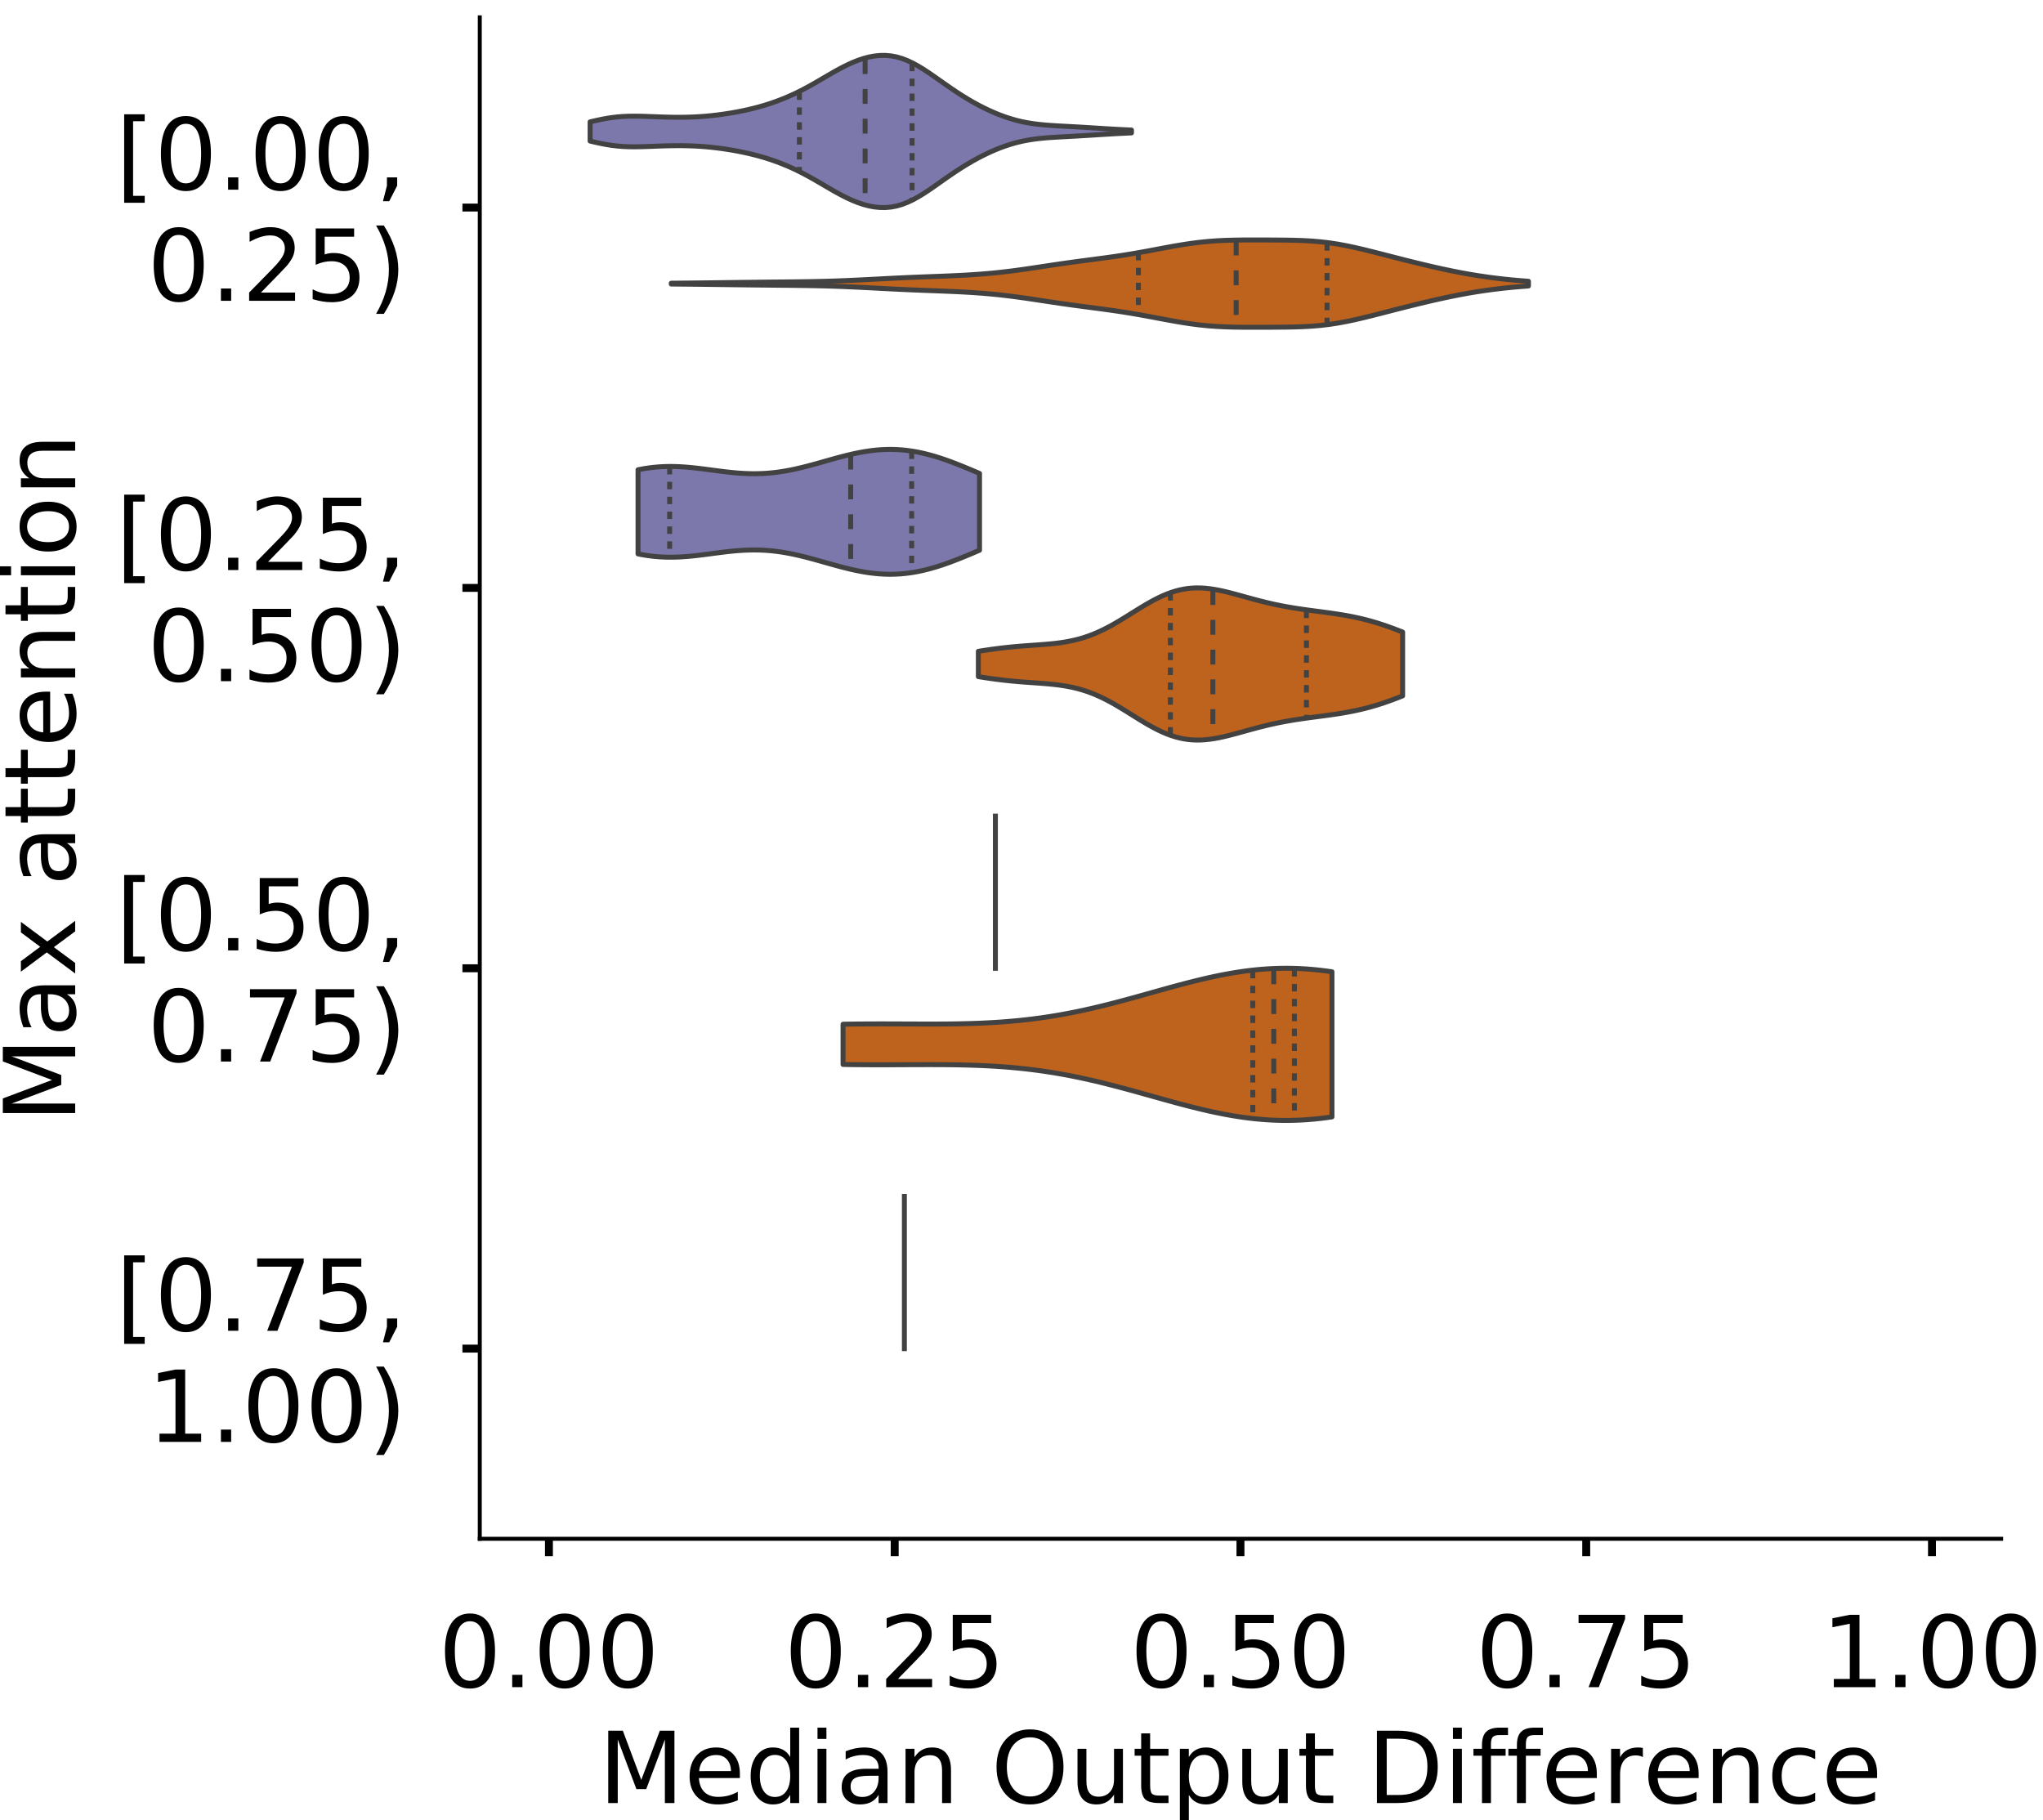 <?xml version="1.0" encoding="utf-8" standalone="no"?>
<!DOCTYPE svg PUBLIC "-//W3C//DTD SVG 1.1//EN"
  "http://www.w3.org/Graphics/SVG/1.1/DTD/svg11.dtd">
<!-- Created with matplotlib (https://matplotlib.org/) -->
<svg height="366.833pt" version="1.1" viewBox="0 0 411.77 366.833" width="411.77pt" xmlns="http://www.w3.org/2000/svg" xmlns:xlink="http://www.w3.org/1999/xlink">
 <defs>
  <style type="text/css">
*{stroke-linecap:butt;stroke-linejoin:round;}
  </style>
 </defs>
 <g id="figure_1">
  <g id="patch_1">
   <path d="M 0 366.833 
L 411.77 366.833 
L 411.77 -0 
L 0 -0 
z
" style="fill:#ffffff;"/>
  </g>
  <g id="axes_1">
   <g id="patch_2">
    <path d="M 96.7 310.133 
L 403.333 310.133 
L 403.333 3.5 
L 96.7 3.5 
z
" style="fill:#ffffff;"/>
   </g>
   <g id="PolyCollection_1">
    <defs>
     <path d="M 118.938 -338.4 
L 118.938 -342.272 
L 120.04 -342.529 
L 121.142 -342.766 
L 122.244 -342.973 
L 123.346 -343.144 
L 124.448 -343.273 
L 125.551 -343.36 
L 126.653 -343.409 
L 127.755 -343.424 
L 128.857 -343.413 
L 129.959 -343.384 
L 131.061 -343.345 
L 132.164 -343.302 
L 133.266 -343.262 
L 134.368 -343.229 
L 135.47 -343.206 
L 136.572 -343.196 
L 137.674 -343.201 
L 138.777 -343.222 
L 139.879 -343.263 
L 140.981 -343.323 
L 142.083 -343.403 
L 143.185 -343.505 
L 144.287 -343.627 
L 145.389 -343.768 
L 146.492 -343.929 
L 147.594 -344.11 
L 148.696 -344.309 
L 149.798 -344.529 
L 150.9 -344.771 
L 152.002 -345.038 
L 153.105 -345.331 
L 154.207 -345.652 
L 155.309 -346.004 
L 156.411 -346.388 
L 157.513 -346.805 
L 158.615 -347.257 
L 159.718 -347.745 
L 160.82 -348.269 
L 161.922 -348.829 
L 163.024 -349.42 
L 164.126 -350.038 
L 165.228 -350.676 
L 166.331 -351.322 
L 167.433 -351.965 
L 168.535 -352.592 
L 169.637 -353.188 
L 170.739 -353.743 
L 171.841 -354.245 
L 172.944 -354.684 
L 174.046 -355.052 
L 175.148 -355.342 
L 176.25 -355.546 
L 177.352 -355.656 
L 178.454 -355.668 
L 179.557 -355.573 
L 180.659 -355.37 
L 181.761 -355.057 
L 182.863 -354.638 
L 183.965 -354.121 
L 185.067 -353.518 
L 186.17 -352.845 
L 187.272 -352.119 
L 188.374 -351.358 
L 189.476 -350.582 
L 190.578 -349.805 
L 191.68 -349.041 
L 192.783 -348.299 
L 193.885 -347.587 
L 194.987 -346.909 
L 196.089 -346.267 
L 197.191 -345.662 
L 198.293 -345.095 
L 199.396 -344.567 
L 200.498 -344.08 
L 201.6 -343.634 
L 202.702 -343.233 
L 203.804 -342.878 
L 204.906 -342.569 
L 206.009 -342.307 
L 207.111 -342.089 
L 208.213 -341.913 
L 209.315 -341.772 
L 210.417 -341.66 
L 211.519 -341.571 
L 212.622 -341.498 
L 213.724 -341.435 
L 214.826 -341.376 
L 215.928 -341.317 
L 217.03 -341.256 
L 218.132 -341.192 
L 219.235 -341.125 
L 220.337 -341.056 
L 221.439 -340.986 
L 222.541 -340.917 
L 223.643 -340.85 
L 224.745 -340.787 
L 225.848 -340.728 
L 226.95 -340.674 
L 228.052 -340.624 
L 228.052 -340.048 
L 228.052 -340.048 
L 226.95 -339.998 
L 225.848 -339.943 
L 224.745 -339.884 
L 223.643 -339.821 
L 222.541 -339.755 
L 221.439 -339.686 
L 220.337 -339.616 
L 219.235 -339.547 
L 218.132 -339.48 
L 217.03 -339.416 
L 215.928 -339.355 
L 214.826 -339.296 
L 213.724 -339.237 
L 212.622 -339.173 
L 211.519 -339.1 
L 210.417 -339.012 
L 209.315 -338.9 
L 208.213 -338.759 
L 207.111 -338.582 
L 206.009 -338.365 
L 204.906 -338.102 
L 203.804 -337.794 
L 202.702 -337.438 
L 201.6 -337.037 
L 200.498 -336.592 
L 199.396 -336.104 
L 198.293 -335.577 
L 197.191 -335.01 
L 196.089 -334.405 
L 194.987 -333.763 
L 193.885 -333.085 
L 192.783 -332.373 
L 191.68 -331.631 
L 190.578 -330.867 
L 189.476 -330.09 
L 188.374 -329.313 
L 187.272 -328.553 
L 186.17 -327.827 
L 185.067 -327.154 
L 183.965 -326.551 
L 182.863 -326.034 
L 181.761 -325.615 
L 180.659 -325.302 
L 179.557 -325.099 
L 178.454 -325.004 
L 177.352 -325.015 
L 176.25 -325.126 
L 175.148 -325.33 
L 174.046 -325.619 
L 172.944 -325.988 
L 171.841 -326.427 
L 170.739 -326.928 
L 169.637 -327.483 
L 168.535 -328.08 
L 167.433 -328.707 
L 166.331 -329.35 
L 165.228 -329.996 
L 164.126 -330.633 
L 163.024 -331.252 
L 161.922 -331.843 
L 160.82 -332.402 
L 159.718 -332.926 
L 158.615 -333.414 
L 157.513 -333.866 
L 156.411 -334.284 
L 155.309 -334.667 
L 154.207 -335.019 
L 153.105 -335.341 
L 152.002 -335.634 
L 150.9 -335.9 
L 149.798 -336.142 
L 148.696 -336.363 
L 147.594 -336.562 
L 146.492 -336.742 
L 145.389 -336.903 
L 144.287 -337.045 
L 143.185 -337.167 
L 142.083 -337.268 
L 140.981 -337.349 
L 139.879 -337.409 
L 138.777 -337.449 
L 137.674 -337.471 
L 136.572 -337.476 
L 135.47 -337.466 
L 134.368 -337.443 
L 133.266 -337.41 
L 132.164 -337.37 
L 131.061 -337.327 
L 129.959 -337.288 
L 128.857 -337.258 
L 127.755 -337.247 
L 126.653 -337.263 
L 125.551 -337.311 
L 124.448 -337.399 
L 123.346 -337.528 
L 122.244 -337.698 
L 121.142 -337.906 
L 120.04 -338.143 
L 118.938 -338.4 
z
" id="m810aa0fbfc" style="stroke:#424242;"/>
    </defs>
    <g clip-path="url(#p98c4e67f01)">
     <use style="fill:#7c78ab;stroke:#424242;" x="0" xlink:href="#m810aa0fbfc" y="366.833"/>
    </g>
   </g>
   <g id="PolyCollection_2">
    <defs>
     <path d="M 135.292 -309.589 
L 135.292 -309.756 
L 137.037 -309.771 
L 138.782 -309.788 
L 140.527 -309.806 
L 142.272 -309.826 
L 144.017 -309.848 
L 145.763 -309.87 
L 147.508 -309.893 
L 149.253 -309.915 
L 150.998 -309.936 
L 152.743 -309.956 
L 154.488 -309.975 
L 156.233 -309.992 
L 157.978 -310.009 
L 159.724 -310.027 
L 161.469 -310.048 
L 163.214 -310.074 
L 164.959 -310.109 
L 166.704 -310.153 
L 168.449 -310.207 
L 170.194 -310.273 
L 171.94 -310.349 
L 173.685 -310.433 
L 175.43 -310.522 
L 177.175 -310.613 
L 178.92 -310.704 
L 180.665 -310.791 
L 182.41 -310.873 
L 184.155 -310.948 
L 185.901 -311.018 
L 187.646 -311.084 
L 189.391 -311.15 
L 191.136 -311.22 
L 192.881 -311.298 
L 194.626 -311.389 
L 196.371 -311.496 
L 198.117 -311.624 
L 199.862 -311.775 
L 201.607 -311.952 
L 203.352 -312.155 
L 205.097 -312.381 
L 206.842 -312.626 
L 208.587 -312.884 
L 210.332 -313.149 
L 212.078 -313.412 
L 213.823 -313.67 
L 215.568 -313.918 
L 217.313 -314.156 
L 219.058 -314.386 
L 220.803 -314.614 
L 222.548 -314.846 
L 224.294 -315.088 
L 226.039 -315.346 
L 227.784 -315.624 
L 229.529 -315.923 
L 231.274 -316.239 
L 233.019 -316.566 
L 234.764 -316.895 
L 236.509 -317.214 
L 238.255 -317.511 
L 240 -317.775 
L 241.745 -317.998 
L 243.49 -318.174 
L 245.235 -318.304 
L 246.98 -318.39 
L 248.725 -318.441 
L 250.471 -318.465 
L 252.216 -318.472 
L 253.961 -318.471 
L 255.706 -318.465 
L 257.451 -318.456 
L 259.196 -318.439 
L 260.941 -318.406 
L 262.686 -318.347 
L 264.432 -318.248 
L 266.177 -318.099 
L 267.922 -317.892 
L 269.667 -317.626 
L 271.412 -317.303 
L 273.157 -316.933 
L 274.902 -316.526 
L 276.648 -316.094 
L 278.393 -315.649 
L 280.138 -315.2 
L 281.883 -314.753 
L 283.628 -314.311 
L 285.373 -313.879 
L 287.118 -313.457 
L 288.864 -313.049 
L 290.609 -312.658 
L 292.354 -312.287 
L 294.099 -311.94 
L 295.844 -311.618 
L 297.589 -311.325 
L 299.334 -311.061 
L 301.079 -310.825 
L 302.825 -310.617 
L 304.57 -310.436 
L 306.315 -310.28 
L 308.06 -310.148 
L 308.06 -309.197 
L 308.06 -309.197 
L 306.315 -309.065 
L 304.57 -308.909 
L 302.825 -308.728 
L 301.079 -308.52 
L 299.334 -308.284 
L 297.589 -308.02 
L 295.844 -307.727 
L 294.099 -307.405 
L 292.354 -307.058 
L 290.609 -306.687 
L 288.864 -306.296 
L 287.118 -305.888 
L 285.373 -305.466 
L 283.628 -305.034 
L 281.883 -304.592 
L 280.138 -304.145 
L 278.393 -303.696 
L 276.648 -303.251 
L 274.902 -302.819 
L 273.157 -302.412 
L 271.412 -302.042 
L 269.667 -301.719 
L 267.922 -301.453 
L 266.177 -301.246 
L 264.432 -301.097 
L 262.686 -300.998 
L 260.941 -300.939 
L 259.196 -300.906 
L 257.451 -300.889 
L 255.706 -300.88 
L 253.961 -300.874 
L 252.216 -300.873 
L 250.471 -300.88 
L 248.725 -300.904 
L 246.98 -300.955 
L 245.235 -301.041 
L 243.49 -301.171 
L 241.745 -301.347 
L 240 -301.57 
L 238.255 -301.834 
L 236.509 -302.131 
L 234.764 -302.45 
L 233.019 -302.779 
L 231.274 -303.106 
L 229.529 -303.422 
L 227.784 -303.721 
L 226.039 -303.999 
L 224.294 -304.257 
L 222.548 -304.499 
L 220.803 -304.731 
L 219.058 -304.959 
L 217.313 -305.189 
L 215.568 -305.427 
L 213.823 -305.675 
L 212.078 -305.933 
L 210.332 -306.196 
L 208.587 -306.461 
L 206.842 -306.719 
L 205.097 -306.964 
L 203.352 -307.19 
L 201.607 -307.393 
L 199.862 -307.57 
L 198.117 -307.721 
L 196.371 -307.849 
L 194.626 -307.956 
L 192.881 -308.047 
L 191.136 -308.125 
L 189.391 -308.195 
L 187.646 -308.261 
L 185.901 -308.327 
L 184.155 -308.397 
L 182.41 -308.472 
L 180.665 -308.554 
L 178.92 -308.641 
L 177.175 -308.732 
L 175.43 -308.823 
L 173.685 -308.912 
L 171.94 -308.996 
L 170.194 -309.072 
L 168.449 -309.138 
L 166.704 -309.192 
L 164.959 -309.236 
L 163.214 -309.271 
L 161.469 -309.297 
L 159.724 -309.318 
L 157.978 -309.336 
L 156.233 -309.353 
L 154.488 -309.37 
L 152.743 -309.389 
L 150.998 -309.409 
L 149.253 -309.43 
L 147.508 -309.452 
L 145.763 -309.475 
L 144.017 -309.497 
L 142.272 -309.519 
L 140.527 -309.539 
L 138.782 -309.557 
L 137.037 -309.574 
L 135.292 -309.589 
z
" id="mea961b203c" style="stroke:#424242;"/>
    </defs>
    <g clip-path="url(#p98c4e67f01)">
     <use style="fill:#be631d;stroke:#424242;" x="0" xlink:href="#mea961b203c" y="366.833"/>
    </g>
   </g>
   <g id="PolyCollection_3">
    <defs>
     <path d="M 128.598 -255.198 
L 128.598 -272.157 
L 129.294 -272.291 
L 129.989 -272.411 
L 130.684 -272.516 
L 131.379 -272.605 
L 132.074 -272.678 
L 132.77 -272.736 
L 133.465 -272.779 
L 134.16 -272.807 
L 134.855 -272.82 
L 135.551 -272.818 
L 136.246 -272.804 
L 136.941 -272.776 
L 137.636 -272.737 
L 138.332 -272.687 
L 139.027 -272.627 
L 139.722 -272.559 
L 140.417 -272.483 
L 141.112 -272.401 
L 141.808 -272.315 
L 142.503 -272.225 
L 143.198 -272.133 
L 143.893 -272.041 
L 144.589 -271.95 
L 145.284 -271.861 
L 145.979 -271.775 
L 146.674 -271.695 
L 147.369 -271.621 
L 148.065 -271.554 
L 148.76 -271.495 
L 149.455 -271.447 
L 150.15 -271.409 
L 150.846 -271.382 
L 151.541 -271.367 
L 152.236 -271.364 
L 152.931 -271.375 
L 153.627 -271.399 
L 154.322 -271.437 
L 155.017 -271.489 
L 155.712 -271.555 
L 156.407 -271.634 
L 157.103 -271.726 
L 157.798 -271.832 
L 158.493 -271.95 
L 159.188 -272.08 
L 159.884 -272.221 
L 160.579 -272.373 
L 161.274 -272.534 
L 161.969 -272.703 
L 162.664 -272.88 
L 163.36 -273.063 
L 164.055 -273.252 
L 164.75 -273.444 
L 165.445 -273.639 
L 166.141 -273.836 
L 166.836 -274.033 
L 167.531 -274.229 
L 168.226 -274.422 
L 168.921 -274.612 
L 169.617 -274.796 
L 170.312 -274.975 
L 171.007 -275.146 
L 171.702 -275.308 
L 172.398 -275.461 
L 173.093 -275.603 
L 173.788 -275.733 
L 174.483 -275.851 
L 175.179 -275.955 
L 175.874 -276.045 
L 176.569 -276.12 
L 177.264 -276.18 
L 177.959 -276.223 
L 178.655 -276.25 
L 179.35 -276.26 
L 180.045 -276.253 
L 180.74 -276.229 
L 181.436 -276.188 
L 182.131 -276.129 
L 182.826 -276.053 
L 183.521 -275.96 
L 184.216 -275.851 
L 184.912 -275.725 
L 185.607 -275.583 
L 186.302 -275.425 
L 186.997 -275.253 
L 187.693 -275.067 
L 188.388 -274.867 
L 189.083 -274.654 
L 189.778 -274.429 
L 190.474 -274.192 
L 191.169 -273.946 
L 191.864 -273.69 
L 192.559 -273.426 
L 193.254 -273.153 
L 193.95 -272.875 
L 194.645 -272.59 
L 195.34 -272.301 
L 196.035 -272.008 
L 196.731 -271.713 
L 197.426 -271.415 
L 197.426 -255.94 
L 197.426 -255.94 
L 196.731 -255.642 
L 196.035 -255.347 
L 195.34 -255.054 
L 194.645 -254.765 
L 193.95 -254.48 
L 193.254 -254.202 
L 192.559 -253.929 
L 191.864 -253.665 
L 191.169 -253.409 
L 190.474 -253.163 
L 189.778 -252.926 
L 189.083 -252.701 
L 188.388 -252.488 
L 187.693 -252.288 
L 186.997 -252.102 
L 186.302 -251.93 
L 185.607 -251.772 
L 184.912 -251.63 
L 184.216 -251.504 
L 183.521 -251.395 
L 182.826 -251.302 
L 182.131 -251.226 
L 181.436 -251.167 
L 180.74 -251.126 
L 180.045 -251.102 
L 179.35 -251.095 
L 178.655 -251.105 
L 177.959 -251.132 
L 177.264 -251.175 
L 176.569 -251.235 
L 175.874 -251.31 
L 175.179 -251.4 
L 174.483 -251.504 
L 173.788 -251.622 
L 173.093 -251.752 
L 172.398 -251.894 
L 171.702 -252.047 
L 171.007 -252.209 
L 170.312 -252.38 
L 169.617 -252.559 
L 168.921 -252.743 
L 168.226 -252.933 
L 167.531 -253.126 
L 166.836 -253.322 
L 166.141 -253.519 
L 165.445 -253.716 
L 164.75 -253.911 
L 164.055 -254.103 
L 163.36 -254.292 
L 162.664 -254.475 
L 161.969 -254.652 
L 161.274 -254.821 
L 160.579 -254.982 
L 159.884 -255.134 
L 159.188 -255.275 
L 158.493 -255.405 
L 157.798 -255.523 
L 157.103 -255.629 
L 156.407 -255.721 
L 155.712 -255.8 
L 155.017 -255.866 
L 154.322 -255.918 
L 153.627 -255.956 
L 152.931 -255.98 
L 152.236 -255.991 
L 151.541 -255.988 
L 150.846 -255.973 
L 150.15 -255.946 
L 149.455 -255.908 
L 148.76 -255.86 
L 148.065 -255.801 
L 147.369 -255.734 
L 146.674 -255.66 
L 145.979 -255.58 
L 145.284 -255.494 
L 144.589 -255.405 
L 143.893 -255.314 
L 143.198 -255.222 
L 142.503 -255.13 
L 141.808 -255.04 
L 141.112 -254.954 
L 140.417 -254.872 
L 139.722 -254.796 
L 139.027 -254.728 
L 138.332 -254.668 
L 137.636 -254.618 
L 136.941 -254.579 
L 136.246 -254.551 
L 135.551 -254.537 
L 134.855 -254.535 
L 134.16 -254.548 
L 133.465 -254.576 
L 132.77 -254.619 
L 132.074 -254.677 
L 131.379 -254.75 
L 130.684 -254.839 
L 129.989 -254.944 
L 129.294 -255.064 
L 128.598 -255.198 
z
" id="m503ca84d54" style="stroke:#424242;"/>
    </defs>
    <g clip-path="url(#p98c4e67f01)">
     <use style="fill:#7c78ab;stroke:#424242;" x="0" xlink:href="#m503ca84d54" y="366.833"/>
    </g>
   </g>
   <g id="PolyCollection_4">
    <defs>
     <path d="M 197.189 -230.462 
L 197.189 -235.566 
L 198.053 -235.702 
L 198.917 -235.832 
L 199.78 -235.957 
L 200.644 -236.075 
L 201.508 -236.185 
L 202.372 -236.288 
L 203.236 -236.382 
L 204.099 -236.468 
L 204.963 -236.546 
L 205.827 -236.618 
L 206.691 -236.685 
L 207.554 -236.747 
L 208.418 -236.807 
L 209.282 -236.869 
L 210.146 -236.933 
L 211.009 -237.003 
L 211.873 -237.083 
L 212.737 -237.175 
L 213.601 -237.284 
L 214.465 -237.412 
L 215.328 -237.563 
L 216.192 -237.74 
L 217.056 -237.945 
L 217.92 -238.182 
L 218.783 -238.451 
L 219.647 -238.754 
L 220.511 -239.091 
L 221.375 -239.462 
L 222.238 -239.866 
L 223.102 -240.301 
L 223.966 -240.764 
L 224.83 -241.252 
L 225.694 -241.761 
L 226.557 -242.286 
L 227.421 -242.821 
L 228.285 -243.361 
L 229.149 -243.899 
L 230.012 -244.43 
L 230.876 -244.947 
L 231.74 -245.444 
L 232.604 -245.916 
L 233.467 -246.355 
L 234.331 -246.759 
L 235.195 -247.122 
L 236.059 -247.441 
L 236.923 -247.714 
L 237.786 -247.938 
L 238.65 -248.113 
L 239.514 -248.238 
L 240.378 -248.315 
L 241.241 -248.346 
L 242.105 -248.332 
L 242.969 -248.277 
L 243.833 -248.184 
L 244.696 -248.057 
L 245.56 -247.901 
L 246.424 -247.72 
L 247.288 -247.519 
L 248.152 -247.302 
L 249.015 -247.073 
L 249.879 -246.837 
L 250.743 -246.598 
L 251.607 -246.359 
L 252.47 -246.122 
L 253.334 -245.891 
L 254.198 -245.667 
L 255.062 -245.452 
L 255.925 -245.248 
L 256.789 -245.054 
L 257.653 -244.872 
L 258.517 -244.701 
L 259.381 -244.541 
L 260.244 -244.391 
L 261.108 -244.25 
L 261.972 -244.118 
L 262.836 -243.993 
L 263.699 -243.873 
L 264.563 -243.757 
L 265.427 -243.643 
L 266.291 -243.529 
L 267.154 -243.414 
L 268.018 -243.296 
L 268.882 -243.172 
L 269.746 -243.041 
L 270.61 -242.902 
L 271.473 -242.752 
L 272.337 -242.589 
L 273.201 -242.414 
L 274.065 -242.223 
L 274.928 -242.017 
L 275.792 -241.794 
L 276.656 -241.554 
L 277.52 -241.298 
L 278.383 -241.025 
L 279.247 -240.736 
L 280.111 -240.432 
L 280.975 -240.115 
L 281.839 -239.785 
L 282.702 -239.446 
L 282.702 -226.583 
L 282.702 -226.583 
L 281.839 -226.243 
L 280.975 -225.914 
L 280.111 -225.596 
L 279.247 -225.292 
L 278.383 -225.003 
L 277.52 -224.73 
L 276.656 -224.474 
L 275.792 -224.234 
L 274.928 -224.012 
L 274.065 -223.805 
L 273.201 -223.615 
L 272.337 -223.439 
L 271.473 -223.277 
L 270.61 -223.126 
L 269.746 -222.987 
L 268.882 -222.856 
L 268.018 -222.733 
L 267.154 -222.614 
L 266.291 -222.499 
L 265.427 -222.386 
L 264.563 -222.272 
L 263.699 -222.156 
L 262.836 -222.036 
L 261.972 -221.91 
L 261.108 -221.778 
L 260.244 -221.637 
L 259.381 -221.488 
L 258.517 -221.328 
L 257.653 -221.157 
L 256.789 -220.974 
L 255.925 -220.781 
L 255.062 -220.576 
L 254.198 -220.362 
L 253.334 -220.138 
L 252.47 -219.906 
L 251.607 -219.67 
L 250.743 -219.43 
L 249.879 -219.191 
L 249.015 -218.955 
L 248.152 -218.727 
L 247.288 -218.509 
L 246.424 -218.308 
L 245.56 -218.127 
L 244.696 -217.971 
L 243.833 -217.845 
L 242.969 -217.752 
L 242.105 -217.696 
L 241.241 -217.683 
L 240.378 -217.713 
L 239.514 -217.79 
L 238.65 -217.916 
L 237.786 -218.091 
L 236.923 -218.315 
L 236.059 -218.587 
L 235.195 -218.906 
L 234.331 -219.269 
L 233.467 -219.673 
L 232.604 -220.113 
L 231.74 -220.584 
L 230.876 -221.081 
L 230.012 -221.598 
L 229.149 -222.129 
L 228.285 -222.667 
L 227.421 -223.207 
L 226.557 -223.743 
L 225.694 -224.267 
L 224.83 -224.776 
L 223.966 -225.264 
L 223.102 -225.727 
L 222.238 -226.162 
L 221.375 -226.566 
L 220.511 -226.937 
L 219.647 -227.275 
L 218.783 -227.577 
L 217.92 -227.847 
L 217.056 -228.083 
L 216.192 -228.288 
L 215.328 -228.465 
L 214.465 -228.616 
L 213.601 -228.745 
L 212.737 -228.853 
L 211.873 -228.946 
L 211.009 -229.025 
L 210.146 -229.096 
L 209.282 -229.16 
L 208.418 -229.221 
L 207.554 -229.281 
L 206.691 -229.344 
L 205.827 -229.41 
L 204.963 -229.482 
L 204.099 -229.56 
L 203.236 -229.647 
L 202.372 -229.741 
L 201.508 -229.843 
L 200.644 -229.953 
L 199.78 -230.071 
L 198.917 -230.196 
L 198.053 -230.327 
L 197.189 -230.462 
z
" id="m741ed4bb7f" style="stroke:#424242;"/>
    </defs>
    <g clip-path="url(#p98c4e67f01)">
     <use style="fill:#be631d;stroke:#424242;" x="0" xlink:href="#m741ed4bb7f" y="366.833"/>
    </g>
   </g>
   <g id="PolyCollection_5">
    <defs>
     <path d="M 169.919 -152.3 
L 169.919 -160.411 
L 170.914 -160.429 
L 171.909 -160.443 
L 172.905 -160.455 
L 173.9 -160.463 
L 174.895 -160.47 
L 175.891 -160.474 
L 176.886 -160.476 
L 177.882 -160.477 
L 178.877 -160.475 
L 179.872 -160.473 
L 180.868 -160.469 
L 181.863 -160.465 
L 182.858 -160.461 
L 183.854 -160.457 
L 184.849 -160.453 
L 185.845 -160.45 
L 186.84 -160.448 
L 187.835 -160.448 
L 188.831 -160.45 
L 189.826 -160.455 
L 190.821 -160.462 
L 191.817 -160.473 
L 192.812 -160.487 
L 193.808 -160.506 
L 194.803 -160.529 
L 195.798 -160.557 
L 196.794 -160.591 
L 197.789 -160.631 
L 198.784 -160.677 
L 199.78 -160.729 
L 200.775 -160.788 
L 201.771 -160.855 
L 202.766 -160.93 
L 203.761 -161.012 
L 204.757 -161.102 
L 205.752 -161.201 
L 206.747 -161.309 
L 207.743 -161.425 
L 208.738 -161.55 
L 209.734 -161.685 
L 210.729 -161.828 
L 211.724 -161.981 
L 212.72 -162.143 
L 213.715 -162.314 
L 214.71 -162.494 
L 215.706 -162.683 
L 216.701 -162.88 
L 217.696 -163.086 
L 218.692 -163.301 
L 219.687 -163.523 
L 220.683 -163.753 
L 221.678 -163.99 
L 222.673 -164.234 
L 223.669 -164.484 
L 224.664 -164.74 
L 225.659 -165.001 
L 226.655 -165.267 
L 227.65 -165.537 
L 228.646 -165.81 
L 229.641 -166.086 
L 230.636 -166.363 
L 231.632 -166.642 
L 232.627 -166.921 
L 233.622 -167.2 
L 234.618 -167.477 
L 235.613 -167.753 
L 236.609 -168.025 
L 237.604 -168.294 
L 238.599 -168.558 
L 239.595 -168.816 
L 240.59 -169.068 
L 241.585 -169.313 
L 242.581 -169.55 
L 243.576 -169.778 
L 244.572 -169.997 
L 245.567 -170.205 
L 246.562 -170.402 
L 247.558 -170.587 
L 248.553 -170.76 
L 249.548 -170.92 
L 250.544 -171.065 
L 251.539 -171.197 
L 252.535 -171.314 
L 253.53 -171.416 
L 254.525 -171.502 
L 255.521 -171.572 
L 256.516 -171.626 
L 257.511 -171.663 
L 258.507 -171.684 
L 259.502 -171.688 
L 260.498 -171.675 
L 261.493 -171.645 
L 262.488 -171.598 
L 263.484 -171.535 
L 264.479 -171.456 
L 265.474 -171.36 
L 266.47 -171.248 
L 267.465 -171.121 
L 268.46 -170.979 
L 268.46 -141.733 
L 268.46 -141.733 
L 267.465 -141.59 
L 266.47 -141.463 
L 265.474 -141.352 
L 264.479 -141.256 
L 263.484 -141.176 
L 262.488 -141.113 
L 261.493 -141.067 
L 260.498 -141.037 
L 259.502 -141.024 
L 258.507 -141.028 
L 257.511 -141.049 
L 256.516 -141.086 
L 255.521 -141.14 
L 254.525 -141.21 
L 253.53 -141.296 
L 252.535 -141.398 
L 251.539 -141.515 
L 250.544 -141.646 
L 249.548 -141.792 
L 248.553 -141.952 
L 247.558 -142.124 
L 246.562 -142.31 
L 245.567 -142.507 
L 244.572 -142.715 
L 243.576 -142.933 
L 242.581 -143.162 
L 241.585 -143.399 
L 240.59 -143.643 
L 239.595 -143.896 
L 238.599 -144.154 
L 237.604 -144.418 
L 236.609 -144.687 
L 235.613 -144.959 
L 234.618 -145.234 
L 233.622 -145.512 
L 232.627 -145.79 
L 231.632 -146.07 
L 230.636 -146.348 
L 229.641 -146.626 
L 228.646 -146.902 
L 227.65 -147.175 
L 226.655 -147.444 
L 225.659 -147.71 
L 224.664 -147.971 
L 223.669 -148.227 
L 222.673 -148.478 
L 221.678 -148.722 
L 220.683 -148.959 
L 219.687 -149.189 
L 218.692 -149.411 
L 217.696 -149.625 
L 216.701 -149.831 
L 215.706 -150.029 
L 214.71 -150.218 
L 213.715 -150.398 
L 212.72 -150.569 
L 211.724 -150.731 
L 210.729 -150.883 
L 209.734 -151.027 
L 208.738 -151.161 
L 207.743 -151.287 
L 206.747 -151.403 
L 205.752 -151.511 
L 204.757 -151.609 
L 203.761 -151.7 
L 202.766 -151.782 
L 201.771 -151.857 
L 200.775 -151.923 
L 199.78 -151.983 
L 198.784 -152.035 
L 197.789 -152.081 
L 196.794 -152.121 
L 195.798 -152.154 
L 194.803 -152.183 
L 193.808 -152.206 
L 192.812 -152.225 
L 191.817 -152.239 
L 190.821 -152.25 
L 189.826 -152.257 
L 188.831 -152.262 
L 187.835 -152.263 
L 186.84 -152.263 
L 185.845 -152.262 
L 184.849 -152.259 
L 183.854 -152.255 
L 182.858 -152.251 
L 181.863 -152.246 
L 180.868 -152.242 
L 179.872 -152.239 
L 178.877 -152.236 
L 177.882 -152.235 
L 176.886 -152.235 
L 175.891 -152.238 
L 174.895 -152.242 
L 173.9 -152.248 
L 172.905 -152.257 
L 171.909 -152.269 
L 170.914 -152.283 
L 169.919 -152.3 
z
" id="mfc2073e43d" style="stroke:#424242;"/>
    </defs>
    <g clip-path="url(#p98c4e67f01)">
     <use style="fill:#be631d;stroke:#424242;" x="0" xlink:href="#mfc2073e43d" y="366.833"/>
    </g>
   </g>
   <g id="patch_3">
    <path clip-path="url(#p98c4e67f01)" d="M 110.638 41.829 
L 110.638 41.829 
L 110.638 41.829 
L 110.638 41.829 
z
" style="fill:#7c78ab;stroke:#424242;stroke-linejoin:miter;stroke-width:0.5;"/>
   </g>
   <g id="patch_4">
    <path clip-path="url(#p98c4e67f01)" d="M 110.638 41.829 
L 110.638 41.829 
L 110.638 41.829 
L 110.638 41.829 
z
" style="fill:#be631d;stroke:#424242;stroke-linejoin:miter;stroke-width:0.5;"/>
   </g>
   <g id="matplotlib.axis_1">
    <g id="xtick_1">
     <g id="line2d_1">
      <defs>
       <path d="M 0 0 
L 0 3.5 
" id="mfc01e4f615" style="stroke:#000000;stroke-width:1.6;"/>
      </defs>
      <g>
       <use style="stroke:#000000;stroke-width:1.6;" x="110.638" xlink:href="#mfc01e4f615" y="310.133"/>
      </g>
     </g>
     <g id="text_1">
      <!-- 0.00 -->
      <defs>
       <path d="M 31.781 66.406 
Q 24.172 66.406 20.328 58.906 
Q 16.5 51.422 16.5 36.375 
Q 16.5 21.391 20.328 13.891 
Q 24.172 6.391 31.781 6.391 
Q 39.453 6.391 43.281 13.891 
Q 47.125 21.391 47.125 36.375 
Q 47.125 51.422 43.281 58.906 
Q 39.453 66.406 31.781 66.406 
z
M 31.781 74.219 
Q 44.047 74.219 50.516 64.516 
Q 56.984 54.828 56.984 36.375 
Q 56.984 17.969 50.516 8.266 
Q 44.047 -1.422 31.781 -1.422 
Q 19.531 -1.422 13.062 8.266 
Q 6.594 17.969 6.594 36.375 
Q 6.594 54.828 13.062 64.516 
Q 19.531 74.219 31.781 74.219 
z
" id="DejaVuSans-48"/>
       <path d="M 10.688 12.406 
L 21 12.406 
L 21 0 
L 10.688 0 
z
" id="DejaVuSans-46"/>
      </defs>
      <g transform="translate(88.372 340.03)scale(0.2 -0.2)">
       <use xlink:href="#DejaVuSans-48"/>
       <use x="63.623" xlink:href="#DejaVuSans-46"/>
       <use x="95.41" xlink:href="#DejaVuSans-48"/>
       <use x="159.033" xlink:href="#DejaVuSans-48"/>
      </g>
     </g>
    </g>
    <g id="xtick_2">
     <g id="line2d_2">
      <g>
       <use style="stroke:#000000;stroke-width:1.6;" x="180.327" xlink:href="#mfc01e4f615" y="310.133"/>
      </g>
     </g>
     <g id="text_2">
      <!-- 0.25 -->
      <defs>
       <path d="M 19.188 8.297 
L 53.609 8.297 
L 53.609 0 
L 7.328 0 
L 7.328 8.297 
Q 12.938 14.109 22.625 23.891 
Q 32.328 33.688 34.812 36.531 
Q 39.547 41.844 41.422 45.531 
Q 43.312 49.219 43.312 52.781 
Q 43.312 58.594 39.234 62.25 
Q 35.156 65.922 28.609 65.922 
Q 23.969 65.922 18.812 64.312 
Q 13.672 62.703 7.812 59.422 
L 7.812 69.391 
Q 13.766 71.781 18.938 73 
Q 24.125 74.219 28.422 74.219 
Q 39.75 74.219 46.484 68.547 
Q 53.219 62.891 53.219 53.422 
Q 53.219 48.922 51.531 44.891 
Q 49.859 40.875 45.406 35.406 
Q 44.188 33.984 37.641 27.219 
Q 31.109 20.453 19.188 8.297 
z
" id="DejaVuSans-50"/>
       <path d="M 10.797 72.906 
L 49.516 72.906 
L 49.516 64.594 
L 19.828 64.594 
L 19.828 46.734 
Q 21.969 47.469 24.109 47.828 
Q 26.266 48.188 28.422 48.188 
Q 40.625 48.188 47.75 41.5 
Q 54.891 34.812 54.891 23.391 
Q 54.891 11.625 47.562 5.094 
Q 40.234 -1.422 26.906 -1.422 
Q 22.312 -1.422 17.547 -0.641 
Q 12.797 0.141 7.719 1.703 
L 7.719 11.625 
Q 12.109 9.234 16.797 8.062 
Q 21.484 6.891 26.703 6.891 
Q 35.156 6.891 40.078 11.328 
Q 45.016 15.766 45.016 23.391 
Q 45.016 31 40.078 35.438 
Q 35.156 39.891 26.703 39.891 
Q 22.75 39.891 18.812 39.016 
Q 14.891 38.141 10.797 36.281 
z
" id="DejaVuSans-53"/>
      </defs>
      <g transform="translate(158.062 340.03)scale(0.2 -0.2)">
       <use xlink:href="#DejaVuSans-48"/>
       <use x="63.623" xlink:href="#DejaVuSans-46"/>
       <use x="95.41" xlink:href="#DejaVuSans-50"/>
       <use x="159.033" xlink:href="#DejaVuSans-53"/>
      </g>
     </g>
    </g>
    <g id="xtick_3">
     <g id="line2d_3">
      <g>
       <use style="stroke:#000000;stroke-width:1.6;" x="250.017" xlink:href="#mfc01e4f615" y="310.133"/>
      </g>
     </g>
     <g id="text_3">
      <!-- 0.50 -->
      <g transform="translate(227.751 340.03)scale(0.2 -0.2)">
       <use xlink:href="#DejaVuSans-48"/>
       <use x="63.623" xlink:href="#DejaVuSans-46"/>
       <use x="95.41" xlink:href="#DejaVuSans-53"/>
       <use x="159.033" xlink:href="#DejaVuSans-48"/>
      </g>
     </g>
    </g>
    <g id="xtick_4">
     <g id="line2d_4">
      <g>
       <use style="stroke:#000000;stroke-width:1.6;" x="319.706" xlink:href="#mfc01e4f615" y="310.133"/>
      </g>
     </g>
     <g id="text_4">
      <!-- 0.75 -->
      <defs>
       <path d="M 8.203 72.906 
L 55.078 72.906 
L 55.078 68.703 
L 28.609 0 
L 18.312 0 
L 43.219 64.594 
L 8.203 64.594 
z
" id="DejaVuSans-55"/>
      </defs>
      <g transform="translate(297.44 340.03)scale(0.2 -0.2)">
       <use xlink:href="#DejaVuSans-48"/>
       <use x="63.623" xlink:href="#DejaVuSans-46"/>
       <use x="95.41" xlink:href="#DejaVuSans-55"/>
       <use x="159.033" xlink:href="#DejaVuSans-53"/>
      </g>
     </g>
    </g>
    <g id="xtick_5">
     <g id="line2d_5">
      <g>
       <use style="stroke:#000000;stroke-width:1.6;" x="389.395" xlink:href="#mfc01e4f615" y="310.133"/>
      </g>
     </g>
     <g id="text_5">
      <!-- 1.00 -->
      <defs>
       <path d="M 12.406 8.297 
L 28.516 8.297 
L 28.516 63.922 
L 10.984 60.406 
L 10.984 69.391 
L 28.422 72.906 
L 38.281 72.906 
L 38.281 8.297 
L 54.391 8.297 
L 54.391 0 
L 12.406 0 
z
" id="DejaVuSans-49"/>
      </defs>
      <g transform="translate(367.13 340.03)scale(0.2 -0.2)">
       <use xlink:href="#DejaVuSans-49"/>
       <use x="63.623" xlink:href="#DejaVuSans-46"/>
       <use x="95.41" xlink:href="#DejaVuSans-48"/>
       <use x="159.033" xlink:href="#DejaVuSans-48"/>
      </g>
     </g>
    </g>
    <g id="text_6">
     <!-- Median Output Difference -->
     <defs>
      <path d="M 9.812 72.906 
L 24.516 72.906 
L 43.109 23.297 
L 61.812 72.906 
L 76.516 72.906 
L 76.516 0 
L 66.891 0 
L 66.891 64.016 
L 48.094 14.016 
L 38.188 14.016 
L 19.391 64.016 
L 19.391 0 
L 9.812 0 
z
" id="DejaVuSans-77"/>
      <path d="M 56.203 29.594 
L 56.203 25.203 
L 14.891 25.203 
Q 15.484 15.922 20.484 11.062 
Q 25.484 6.203 34.422 6.203 
Q 39.594 6.203 44.453 7.469 
Q 49.312 8.734 54.109 11.281 
L 54.109 2.781 
Q 49.266 0.734 44.188 -0.344 
Q 39.109 -1.422 33.891 -1.422 
Q 20.797 -1.422 13.156 6.188 
Q 5.516 13.812 5.516 26.812 
Q 5.516 40.234 12.766 48.109 
Q 20.016 56 32.328 56 
Q 43.359 56 49.781 48.891 
Q 56.203 41.797 56.203 29.594 
z
M 47.219 32.234 
Q 47.125 39.594 43.094 43.984 
Q 39.062 48.391 32.422 48.391 
Q 24.906 48.391 20.391 44.141 
Q 15.875 39.891 15.188 32.172 
z
" id="DejaVuSans-101"/>
      <path d="M 45.406 46.391 
L 45.406 75.984 
L 54.391 75.984 
L 54.391 0 
L 45.406 0 
L 45.406 8.203 
Q 42.578 3.328 38.25 0.953 
Q 33.938 -1.422 27.875 -1.422 
Q 17.969 -1.422 11.734 6.484 
Q 5.516 14.406 5.516 27.297 
Q 5.516 40.188 11.734 48.094 
Q 17.969 56 27.875 56 
Q 33.938 56 38.25 53.625 
Q 42.578 51.266 45.406 46.391 
z
M 14.797 27.297 
Q 14.797 17.391 18.875 11.75 
Q 22.953 6.109 30.078 6.109 
Q 37.203 6.109 41.297 11.75 
Q 45.406 17.391 45.406 27.297 
Q 45.406 37.203 41.297 42.844 
Q 37.203 48.484 30.078 48.484 
Q 22.953 48.484 18.875 42.844 
Q 14.797 37.203 14.797 27.297 
z
" id="DejaVuSans-100"/>
      <path d="M 9.422 54.688 
L 18.406 54.688 
L 18.406 0 
L 9.422 0 
z
M 9.422 75.984 
L 18.406 75.984 
L 18.406 64.594 
L 9.422 64.594 
z
" id="DejaVuSans-105"/>
      <path d="M 34.281 27.484 
Q 23.391 27.484 19.188 25 
Q 14.984 22.516 14.984 16.5 
Q 14.984 11.719 18.141 8.906 
Q 21.297 6.109 26.703 6.109 
Q 34.188 6.109 38.703 11.406 
Q 43.219 16.703 43.219 25.484 
L 43.219 27.484 
z
M 52.203 31.203 
L 52.203 0 
L 43.219 0 
L 43.219 8.297 
Q 40.141 3.328 35.547 0.953 
Q 30.953 -1.422 24.312 -1.422 
Q 15.922 -1.422 10.953 3.297 
Q 6 8.016 6 15.922 
Q 6 25.141 12.172 29.828 
Q 18.359 34.516 30.609 34.516 
L 43.219 34.516 
L 43.219 35.406 
Q 43.219 41.609 39.141 45 
Q 35.062 48.391 27.688 48.391 
Q 23 48.391 18.547 47.266 
Q 14.109 46.141 10.016 43.891 
L 10.016 52.203 
Q 14.938 54.109 19.578 55.047 
Q 24.219 56 28.609 56 
Q 40.484 56 46.344 49.844 
Q 52.203 43.703 52.203 31.203 
z
" id="DejaVuSans-97"/>
      <path d="M 54.891 33.016 
L 54.891 0 
L 45.906 0 
L 45.906 32.719 
Q 45.906 40.484 42.875 44.328 
Q 39.844 48.188 33.797 48.188 
Q 26.516 48.188 22.312 43.547 
Q 18.109 38.922 18.109 30.906 
L 18.109 0 
L 9.078 0 
L 9.078 54.688 
L 18.109 54.688 
L 18.109 46.188 
Q 21.344 51.125 25.703 53.562 
Q 30.078 56 35.797 56 
Q 45.219 56 50.047 50.172 
Q 54.891 44.344 54.891 33.016 
z
" id="DejaVuSans-110"/>
      <path id="DejaVuSans-32"/>
      <path d="M 39.406 66.219 
Q 28.656 66.219 22.328 58.203 
Q 16.016 50.203 16.016 36.375 
Q 16.016 22.609 22.328 14.594 
Q 28.656 6.594 39.406 6.594 
Q 50.141 6.594 56.422 14.594 
Q 62.703 22.609 62.703 36.375 
Q 62.703 50.203 56.422 58.203 
Q 50.141 66.219 39.406 66.219 
z
M 39.406 74.219 
Q 54.734 74.219 63.906 63.938 
Q 73.094 53.656 73.094 36.375 
Q 73.094 19.141 63.906 8.859 
Q 54.734 -1.422 39.406 -1.422 
Q 24.031 -1.422 14.812 8.828 
Q 5.609 19.094 5.609 36.375 
Q 5.609 53.656 14.812 63.938 
Q 24.031 74.219 39.406 74.219 
z
" id="DejaVuSans-79"/>
      <path d="M 8.5 21.578 
L 8.5 54.688 
L 17.484 54.688 
L 17.484 21.922 
Q 17.484 14.156 20.5 10.266 
Q 23.531 6.391 29.594 6.391 
Q 36.859 6.391 41.078 11.031 
Q 45.312 15.672 45.312 23.688 
L 45.312 54.688 
L 54.297 54.688 
L 54.297 0 
L 45.312 0 
L 45.312 8.406 
Q 42.047 3.422 37.719 1 
Q 33.406 -1.422 27.688 -1.422 
Q 18.266 -1.422 13.375 4.438 
Q 8.5 10.297 8.5 21.578 
z
M 31.109 56 
z
" id="DejaVuSans-117"/>
      <path d="M 18.312 70.219 
L 18.312 54.688 
L 36.812 54.688 
L 36.812 47.703 
L 18.312 47.703 
L 18.312 18.016 
Q 18.312 11.328 20.141 9.422 
Q 21.969 7.516 27.594 7.516 
L 36.812 7.516 
L 36.812 0 
L 27.594 0 
Q 17.188 0 13.234 3.875 
Q 9.281 7.766 9.281 18.016 
L 9.281 47.703 
L 2.688 47.703 
L 2.688 54.688 
L 9.281 54.688 
L 9.281 70.219 
z
" id="DejaVuSans-116"/>
      <path d="M 18.109 8.203 
L 18.109 -20.797 
L 9.078 -20.797 
L 9.078 54.688 
L 18.109 54.688 
L 18.109 46.391 
Q 20.953 51.266 25.266 53.625 
Q 29.594 56 35.594 56 
Q 45.562 56 51.781 48.094 
Q 58.016 40.188 58.016 27.297 
Q 58.016 14.406 51.781 6.484 
Q 45.562 -1.422 35.594 -1.422 
Q 29.594 -1.422 25.266 0.953 
Q 20.953 3.328 18.109 8.203 
z
M 48.688 27.297 
Q 48.688 37.203 44.609 42.844 
Q 40.531 48.484 33.406 48.484 
Q 26.266 48.484 22.188 42.844 
Q 18.109 37.203 18.109 27.297 
Q 18.109 17.391 22.188 11.75 
Q 26.266 6.109 33.406 6.109 
Q 40.531 6.109 44.609 11.75 
Q 48.688 17.391 48.688 27.297 
z
" id="DejaVuSans-112"/>
      <path d="M 19.672 64.797 
L 19.672 8.109 
L 31.594 8.109 
Q 46.688 8.109 53.688 14.938 
Q 60.688 21.781 60.688 36.531 
Q 60.688 51.172 53.688 57.984 
Q 46.688 64.797 31.594 64.797 
z
M 9.812 72.906 
L 30.078 72.906 
Q 51.266 72.906 61.172 64.094 
Q 71.094 55.281 71.094 36.531 
Q 71.094 17.672 61.125 8.828 
Q 51.172 0 30.078 0 
L 9.812 0 
z
" id="DejaVuSans-68"/>
      <path d="M 37.109 75.984 
L 37.109 68.5 
L 28.516 68.5 
Q 23.688 68.5 21.797 66.547 
Q 19.922 64.594 19.922 59.516 
L 19.922 54.688 
L 34.719 54.688 
L 34.719 47.703 
L 19.922 47.703 
L 19.922 0 
L 10.891 0 
L 10.891 47.703 
L 2.297 47.703 
L 2.297 54.688 
L 10.891 54.688 
L 10.891 58.5 
Q 10.891 67.625 15.141 71.797 
Q 19.391 75.984 28.609 75.984 
z
" id="DejaVuSans-102"/>
      <path d="M 41.109 46.297 
Q 39.594 47.172 37.812 47.578 
Q 36.031 48 33.891 48 
Q 26.266 48 22.188 43.047 
Q 18.109 38.094 18.109 28.812 
L 18.109 0 
L 9.078 0 
L 9.078 54.688 
L 18.109 54.688 
L 18.109 46.188 
Q 20.953 51.172 25.484 53.578 
Q 30.031 56 36.531 56 
Q 37.453 56 38.578 55.875 
Q 39.703 55.766 41.062 55.516 
z
" id="DejaVuSans-114"/>
      <path d="M 48.781 52.594 
L 48.781 44.188 
Q 44.969 46.297 41.141 47.344 
Q 37.312 48.391 33.406 48.391 
Q 24.656 48.391 19.812 42.844 
Q 14.984 37.312 14.984 27.297 
Q 14.984 17.281 19.812 11.734 
Q 24.656 6.203 33.406 6.203 
Q 37.312 6.203 41.141 7.25 
Q 44.969 8.297 48.781 10.406 
L 48.781 2.094 
Q 45.016 0.344 40.984 -0.531 
Q 36.969 -1.422 32.422 -1.422 
Q 20.062 -1.422 12.781 6.344 
Q 5.516 14.109 5.516 27.297 
Q 5.516 40.672 12.859 48.328 
Q 20.219 56 33.016 56 
Q 37.156 56 41.109 55.141 
Q 45.062 54.297 48.781 52.594 
z
" id="DejaVuSans-99"/>
     </defs>
     <g transform="translate(120.629 363.386)scale(0.2 -0.2)">
      <use xlink:href="#DejaVuSans-77"/>
      <use x="86.279" xlink:href="#DejaVuSans-101"/>
      <use x="147.803" xlink:href="#DejaVuSans-100"/>
      <use x="211.279" xlink:href="#DejaVuSans-105"/>
      <use x="239.062" xlink:href="#DejaVuSans-97"/>
      <use x="300.342" xlink:href="#DejaVuSans-110"/>
      <use x="363.721" xlink:href="#DejaVuSans-32"/>
      <use x="395.508" xlink:href="#DejaVuSans-79"/>
      <use x="474.219" xlink:href="#DejaVuSans-117"/>
      <use x="537.598" xlink:href="#DejaVuSans-116"/>
      <use x="576.807" xlink:href="#DejaVuSans-112"/>
      <use x="640.283" xlink:href="#DejaVuSans-117"/>
      <use x="703.662" xlink:href="#DejaVuSans-116"/>
      <use x="742.871" xlink:href="#DejaVuSans-32"/>
      <use x="774.658" xlink:href="#DejaVuSans-68"/>
      <use x="851.66" xlink:href="#DejaVuSans-105"/>
      <use x="879.443" xlink:href="#DejaVuSans-102"/>
      <use x="914.648" xlink:href="#DejaVuSans-102"/>
      <use x="949.854" xlink:href="#DejaVuSans-101"/>
      <use x="1011.377" xlink:href="#DejaVuSans-114"/>
      <use x="1052.459" xlink:href="#DejaVuSans-101"/>
      <use x="1113.982" xlink:href="#DejaVuSans-110"/>
      <use x="1177.361" xlink:href="#DejaVuSans-99"/>
      <use x="1232.342" xlink:href="#DejaVuSans-101"/>
     </g>
    </g>
   </g>
   <g id="matplotlib.axis_2">
    <g id="ytick_1">
     <g id="line2d_6">
      <defs>
       <path d="M 0 0 
L -3.5 0 
" id="m860ecc10d5" style="stroke:#000000;stroke-width:1.6;"/>
      </defs>
      <g>
       <use style="stroke:#000000;stroke-width:1.6;" x="96.7" xlink:href="#m860ecc10d5" y="41.829"/>
      </g>
     </g>
     <g id="text_7">
      <!-- [0.00, -->
      <defs>
       <path d="M 8.594 75.984 
L 29.297 75.984 
L 29.297 69 
L 17.578 69 
L 17.578 -6.203 
L 29.297 -6.203 
L 29.297 -13.188 
L 8.594 -13.188 
z
" id="DejaVuSans-91"/>
       <path d="M 11.719 12.406 
L 22.016 12.406 
L 22.016 4 
L 14.016 -11.625 
L 7.719 -11.625 
L 11.719 4 
z
" id="DejaVuSans-44"/>
      </defs>
      <g transform="translate(23.309 38.23)scale(0.2 -0.2)">
       <use xlink:href="#DejaVuSans-91"/>
       <use x="39.014" xlink:href="#DejaVuSans-48"/>
       <use x="102.637" xlink:href="#DejaVuSans-46"/>
       <use x="134.424" xlink:href="#DejaVuSans-48"/>
       <use x="198.047" xlink:href="#DejaVuSans-48"/>
       <use x="261.67" xlink:href="#DejaVuSans-44"/>
      </g>
      <!-- 0.25) -->
      <defs>
       <path d="M 8.016 75.875 
L 15.828 75.875 
Q 23.141 64.359 26.781 53.312 
Q 30.422 42.281 30.422 31.391 
Q 30.422 20.453 26.781 9.375 
Q 23.141 -1.703 15.828 -13.188 
L 8.016 -13.188 
Q 14.5 -2 17.703 9.062 
Q 20.906 20.125 20.906 31.391 
Q 20.906 42.672 17.703 53.656 
Q 14.5 64.656 8.016 75.875 
z
" id="DejaVuSans-41"/>
      </defs>
      <g transform="translate(29.666 60.625)scale(0.2 -0.2)">
       <use xlink:href="#DejaVuSans-48"/>
       <use x="63.623" xlink:href="#DejaVuSans-46"/>
       <use x="95.41" xlink:href="#DejaVuSans-50"/>
       <use x="159.033" xlink:href="#DejaVuSans-53"/>
       <use x="222.656" xlink:href="#DejaVuSans-41"/>
      </g>
     </g>
    </g>
    <g id="ytick_2">
     <g id="line2d_7">
      <g>
       <use style="stroke:#000000;stroke-width:1.6;" x="96.7" xlink:href="#m860ecc10d5" y="118.487"/>
      </g>
     </g>
     <g id="text_8">
      <!-- [0.25, -->
      <g transform="translate(23.309 114.888)scale(0.2 -0.2)">
       <use xlink:href="#DejaVuSans-91"/>
       <use x="39.014" xlink:href="#DejaVuSans-48"/>
       <use x="102.637" xlink:href="#DejaVuSans-46"/>
       <use x="134.424" xlink:href="#DejaVuSans-50"/>
       <use x="198.047" xlink:href="#DejaVuSans-53"/>
       <use x="261.67" xlink:href="#DejaVuSans-44"/>
      </g>
      <!-- 0.50) -->
      <g transform="translate(29.666 137.284)scale(0.2 -0.2)">
       <use xlink:href="#DejaVuSans-48"/>
       <use x="63.623" xlink:href="#DejaVuSans-46"/>
       <use x="95.41" xlink:href="#DejaVuSans-53"/>
       <use x="159.033" xlink:href="#DejaVuSans-48"/>
       <use x="222.656" xlink:href="#DejaVuSans-41"/>
      </g>
     </g>
    </g>
    <g id="ytick_3">
     <g id="line2d_8">
      <g>
       <use style="stroke:#000000;stroke-width:1.6;" x="96.7" xlink:href="#m860ecc10d5" y="195.146"/>
      </g>
     </g>
     <g id="text_9">
      <!-- [0.50, -->
      <g transform="translate(23.309 191.546)scale(0.2 -0.2)">
       <use xlink:href="#DejaVuSans-91"/>
       <use x="39.014" xlink:href="#DejaVuSans-48"/>
       <use x="102.637" xlink:href="#DejaVuSans-46"/>
       <use x="134.424" xlink:href="#DejaVuSans-53"/>
       <use x="198.047" xlink:href="#DejaVuSans-48"/>
       <use x="261.67" xlink:href="#DejaVuSans-44"/>
      </g>
      <!-- 0.75) -->
      <g transform="translate(29.666 213.942)scale(0.2 -0.2)">
       <use xlink:href="#DejaVuSans-48"/>
       <use x="63.623" xlink:href="#DejaVuSans-46"/>
       <use x="95.41" xlink:href="#DejaVuSans-55"/>
       <use x="159.033" xlink:href="#DejaVuSans-53"/>
       <use x="222.656" xlink:href="#DejaVuSans-41"/>
      </g>
     </g>
    </g>
    <g id="ytick_4">
     <g id="line2d_9">
      <g>
       <use style="stroke:#000000;stroke-width:1.6;" x="96.7" xlink:href="#m860ecc10d5" y="271.804"/>
      </g>
     </g>
     <g id="text_10">
      <!-- [0.75, -->
      <g transform="translate(23.309 268.205)scale(0.2 -0.2)">
       <use xlink:href="#DejaVuSans-91"/>
       <use x="39.014" xlink:href="#DejaVuSans-48"/>
       <use x="102.637" xlink:href="#DejaVuSans-46"/>
       <use x="134.424" xlink:href="#DejaVuSans-55"/>
       <use x="198.047" xlink:href="#DejaVuSans-53"/>
       <use x="261.67" xlink:href="#DejaVuSans-44"/>
      </g>
      <!-- 1.00) -->
      <g transform="translate(29.666 290.6)scale(0.2 -0.2)">
       <use xlink:href="#DejaVuSans-49"/>
       <use x="63.623" xlink:href="#DejaVuSans-46"/>
       <use x="95.41" xlink:href="#DejaVuSans-48"/>
       <use x="159.033" xlink:href="#DejaVuSans-48"/>
       <use x="222.656" xlink:href="#DejaVuSans-41"/>
      </g>
     </g>
    </g>
    <g id="text_11">
     <!-- Max attention -->
     <defs>
      <path d="M 54.891 54.688 
L 35.109 28.078 
L 55.906 0 
L 45.312 0 
L 29.391 21.484 
L 13.484 0 
L 2.875 0 
L 24.125 28.609 
L 4.688 54.688 
L 15.281 54.688 
L 29.781 35.203 
L 44.281 54.688 
z
" id="DejaVuSans-120"/>
      <path d="M 30.609 48.391 
Q 23.391 48.391 19.188 42.75 
Q 14.984 37.109 14.984 27.297 
Q 14.984 17.484 19.156 11.844 
Q 23.344 6.203 30.609 6.203 
Q 37.797 6.203 41.984 11.859 
Q 46.188 17.531 46.188 27.297 
Q 46.188 37.016 41.984 42.703 
Q 37.797 48.391 30.609 48.391 
z
M 30.609 56 
Q 42.328 56 49.016 48.375 
Q 55.719 40.766 55.719 27.297 
Q 55.719 13.875 49.016 6.219 
Q 42.328 -1.422 30.609 -1.422 
Q 18.844 -1.422 12.172 6.219 
Q 5.516 13.875 5.516 27.297 
Q 5.516 40.766 12.172 48.375 
Q 18.844 56 30.609 56 
z
" id="DejaVuSans-111"/>
     </defs>
     <g transform="translate(15.15 226.284)rotate(-90)scale(0.2 -0.2)">
      <use xlink:href="#DejaVuSans-77"/>
      <use x="86.279" xlink:href="#DejaVuSans-97"/>
      <use x="147.559" xlink:href="#DejaVuSans-120"/>
      <use x="206.738" xlink:href="#DejaVuSans-32"/>
      <use x="238.525" xlink:href="#DejaVuSans-97"/>
      <use x="299.805" xlink:href="#DejaVuSans-116"/>
      <use x="339.014" xlink:href="#DejaVuSans-116"/>
      <use x="378.223" xlink:href="#DejaVuSans-101"/>
      <use x="439.746" xlink:href="#DejaVuSans-110"/>
      <use x="503.125" xlink:href="#DejaVuSans-116"/>
      <use x="542.334" xlink:href="#DejaVuSans-105"/>
      <use x="570.117" xlink:href="#DejaVuSans-111"/>
      <use x="631.299" xlink:href="#DejaVuSans-110"/>
     </g>
    </g>
   </g>
   <g id="line2d_10">
    <path clip-path="url(#p98c4e67f01)" d="M 161.119 18.643 
L 161.119 34.352 
" style="fill:none;stroke:#424242;stroke-dasharray:1.5,1.5;stroke-dashoffset:0;"/>
   </g>
   <g id="line2d_11">
    <path clip-path="url(#p98c4e67f01)" d="M 174.365 11.928 
L 174.365 41.067 
" style="fill:none;stroke:#424242;stroke-dasharray:3,3;stroke-dashoffset:0;"/>
   </g>
   <g id="line2d_12">
    <path clip-path="url(#p98c4e67f01)" d="M 183.829 12.85 
L 183.829 40.145 
" style="fill:none;stroke:#424242;stroke-dasharray:1.5,1.5;stroke-dashoffset:0;"/>
   </g>
   <g id="line2d_13">
    <path clip-path="url(#p98c4e67f01)" d="M 229.442 50.973 
L 229.442 63.349 
" style="fill:none;stroke:#424242;stroke-dasharray:1.5,1.5;stroke-dashoffset:0;"/>
   </g>
   <g id="line2d_14">
    <path clip-path="url(#p98c4e67f01)" d="M 249.15 48.48 
L 249.15 65.841 
" style="fill:none;stroke:#424242;stroke-dasharray:3,3;stroke-dashoffset:0;"/>
   </g>
   <g id="line2d_15">
    <path clip-path="url(#p98c4e67f01)" d="M 267.465 49.024 
L 267.465 65.298 
" style="fill:none;stroke:#424242;stroke-dasharray:1.5,1.5;stroke-dashoffset:0;"/>
   </g>
   <g id="line2d_16">
    <path clip-path="url(#p98c4e67f01)" d="M 134.967 94.105 
L 134.967 112.207 
" style="fill:none;stroke:#424242;stroke-dasharray:1.5,1.5;stroke-dashoffset:0;"/>
   </g>
   <g id="line2d_17">
    <path clip-path="url(#p98c4e67f01)" d="M 171.457 91.642 
L 171.457 114.67 
" style="fill:none;stroke:#424242;stroke-dasharray:3,3;stroke-dashoffset:0;"/>
   </g>
   <g id="line2d_18">
    <path clip-path="url(#p98c4e67f01)" d="M 183.748 90.996 
L 183.748 115.316 
" style="fill:none;stroke:#424242;stroke-dasharray:1.5,1.5;stroke-dashoffset:0;"/>
   </g>
   <g id="line2d_19">
    <path clip-path="url(#p98c4e67f01)" d="M 235.892 119.537 
L 235.892 148.102 
" style="fill:none;stroke:#424242;stroke-dasharray:1.5,1.5;stroke-dashoffset:0;"/>
   </g>
   <g id="line2d_20">
    <path clip-path="url(#p98c4e67f01)" d="M 244.461 118.927 
L 244.461 148.712 
" style="fill:none;stroke:#424242;stroke-dasharray:3,3;stroke-dashoffset:0;"/>
   </g>
   <g id="line2d_21">
    <path clip-path="url(#p98c4e67f01)" d="M 263.314 123.069 
L 263.314 144.569 
" style="fill:none;stroke:#424242;stroke-dasharray:1.5,1.5;stroke-dashoffset:0;"/>
   </g>
   <g id="line2d_22">
    <path clip-path="url(#p98c4e67f01)" d="M 200.623 164.482 
L 200.623 195.146 
" style="fill:none;stroke:#424242;stroke-linecap:square;"/>
   </g>
   <g id="line2d_23">
    <path clip-path="url(#p98c4e67f01)" d="M 252.503 195.669 
L 252.503 225.286 
" style="fill:none;stroke:#424242;stroke-dasharray:1.5,1.5;stroke-dashoffset:0;"/>
   </g>
   <g id="line2d_24">
    <path clip-path="url(#p98c4e67f01)" d="M 256.729 195.361 
L 256.729 225.594 
" style="fill:none;stroke:#424242;stroke-dasharray:3,3;stroke-dashoffset:0;"/>
   </g>
   <g id="line2d_25">
    <path clip-path="url(#p98c4e67f01)" d="M 260.888 195.312 
L 260.888 225.643 
" style="fill:none;stroke:#424242;stroke-dasharray:1.5,1.5;stroke-dashoffset:0;"/>
   </g>
   <g id="line2d_26">
    <path clip-path="url(#p98c4e67f01)" d="M 182.281 241.141 
L 182.281 271.804 
" style="fill:none;stroke:#424242;stroke-linecap:square;"/>
   </g>
   <g id="patch_5">
    <path d="M 96.7 310.133 
L 96.7 3.5 
" style="fill:none;stroke:#000000;stroke-linecap:square;stroke-linejoin:miter;stroke-width:0.8;"/>
   </g>
   <g id="patch_6">
    <path d="M 96.7 310.133 
L 403.333 310.133 
" style="fill:none;stroke:#000000;stroke-linecap:square;stroke-linejoin:miter;stroke-width:0.8;"/>
   </g>
  </g>
 </g>
 <defs>
  <clipPath id="p98c4e67f01">
   <rect height="306.633" width="306.633" x="96.7" y="3.5"/>
  </clipPath>
 </defs>
</svg>
